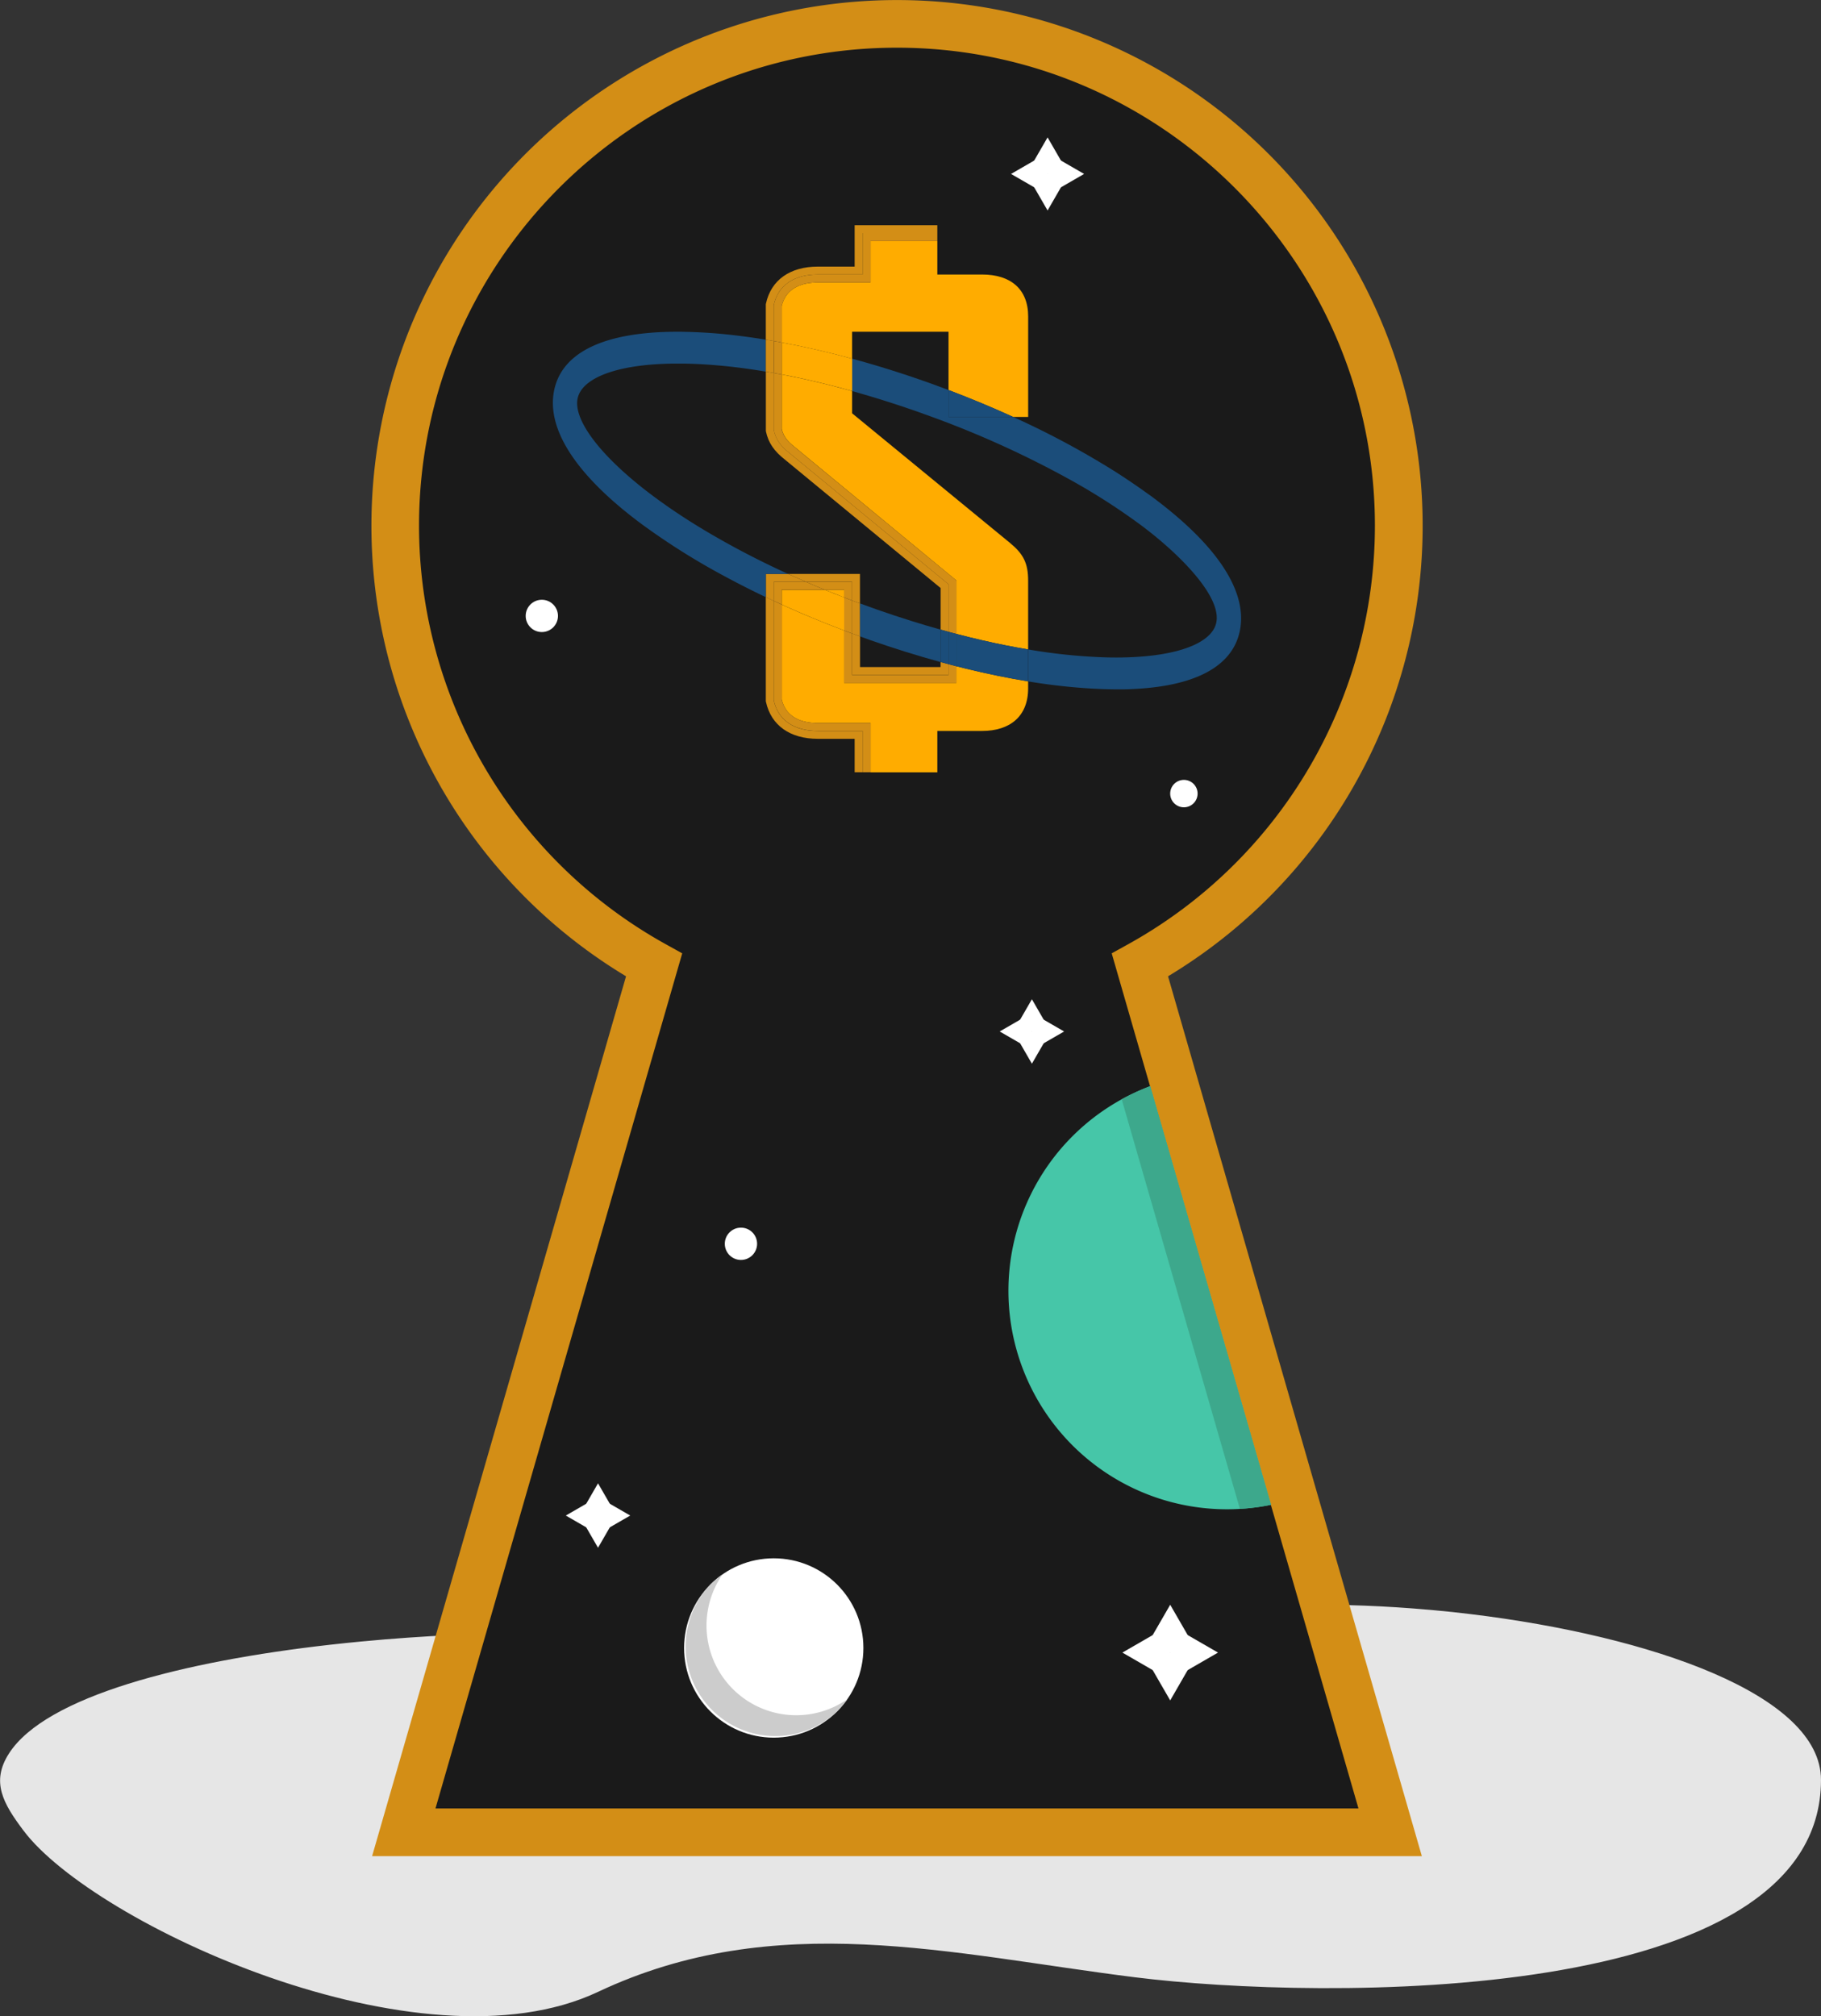 <svg xmlns="http://www.w3.org/2000/svg" viewBox="0 0 1076.18 1191.27"><rect x="0" y="0" width="1076.18" height="1191.27" fill="#333333" stroke="none"/><defs><style>.cls-1{fill:#e6e6e6;}.cls-2{fill:#1a1a1a;}.cls-3{fill:#d38e16;}.cls-4{fill:#46c6a8;}.cls-5{fill:#3da88c;}.cls-6{fill:#fff;}.cls-7{fill:#ccc;}.cls-8{fill:#ffac00;}.cls-9{fill:none;}.cls-10{fill:#1b4d7a;}</style></defs><title>Asset 8</title><g id="Layer_2" data-name="Layer 2"><g id="Layer_1-2" data-name="Layer 1"><path class="cls-1" d="M1076.18,1051.62c0,134-295.85,130.3-405.11,116.66s-212.53-41-317.63,8.57S55.31,1136.53,14,1081.71c-12.24-16.22-19.48-29-8.66-45.76,21.77-33.76,102.66-54.38,190-64.22,6-.67,12.07-1.31,18.14-1.88l.89-.08c70.72-6.67,143.17-6.49,190-.63,109.25,13.64,182.38,2.91,298.55-15.63,39.95-6.39,90.77-6.94,142-2.37l1.7.15q11.37,1,22.72,2.41C975.53,966.6,1076.18,1001.29,1076.18,1051.62Z"/><path class="cls-2" d="M233.55,310.63c0-163.78,132.77-296.54,296.55-296.54S826.64,146.85,826.64,310.63c0,111.69-61.76,208.94-153,259.51l147.9,512.45H238.63l147.9-512.45C295.31,519.57,233.55,422.32,233.55,310.63Z"/><path class="cls-3" d="M219.9,1096.68H840.29l-150-519.86a310.63,310.63,0,1,0-320.31,0Zm582.93-28.18H257.36L403.18,563.26l-9.82-5.44A282.82,282.82,0,0,1,247.64,310.63c0-155.74,126.71-282.45,282.46-282.45S812.55,154.89,812.55,310.63A282.82,282.82,0,0,1,666.83,557.82L657,563.26Z"/><path class="cls-4" d="M751.17,889.09c-.33,0-.64.12-1,.19-.81.17-1.62.31-2.46.45-1.62.31-3.29.57-4.93.79-1.24.16-2.48.31-3.74.45-1.07.12-2.15.24-3.24.31s-2,.17-3.05.21c-2.53.17-5.1.24-7.68.24a129.09,129.09,0,0,1-57.73-244.56q4.46-2.25,9.15-4.15c1.07-.45,2.16-.88,3.26-1.26Z"/><path class="cls-5" d="M751.17,889.09c-.33,0-.64.12-1,.19-.81.17-1.62.31-2.46.45-1.62.29-3.26.55-4.93.79-1.24.16-2.48.31-3.74.45-1.07.12-2.15.22-3.24.31s-2,.17-3.05.21l-69.85-242c1.46-.81,2.93-1.6,4.44-2.34q4.46-2.25,9.15-4.15c1.07-.45,2.16-.88,3.26-1.26Z"/><polygon class="cls-6" points="353.42 876.39 364.41 895.43 342.43 895.43 353.42 876.39"/><polygon class="cls-6" points="353.42 914.47 364.41 895.43 342.43 895.43 353.42 914.47"/><polygon class="cls-6" points="334.38 895.43 353.42 884.44 353.42 906.42 334.38 895.43"/><polygon class="cls-6" points="372.46 895.43 353.42 884.44 353.42 906.42 372.46 895.43"/><polygon class="cls-6" points="609.84 590.39 620.83 609.43 598.85 609.43 609.84 590.39"/><polygon class="cls-6" points="609.84 628.47 620.83 609.43 598.85 609.43 609.84 628.47"/><polygon class="cls-6" points="590.8 609.43 609.84 598.44 609.84 620.42 590.8 609.43"/><polygon class="cls-6" points="628.88 609.43 609.84 598.44 609.84 620.42 628.88 609.43"/><polygon class="cls-6" points="691.57 948.14 707.88 976.4 675.25 976.4 691.57 948.14"/><polygon class="cls-6" points="691.57 1004.66 707.88 976.4 675.25 976.4 691.57 1004.66"/><polygon class="cls-6" points="663.31 976.4 691.57 960.09 691.57 992.71 663.31 976.4"/><polygon class="cls-6" points="719.83 976.4 691.57 960.09 691.57 992.71 719.83 976.4"/><polygon class="cls-6" points="619.1 81.17 631.56 102.77 606.63 102.77 619.1 81.17"/><polygon class="cls-6" points="619.1 124.36 631.56 102.77 606.63 102.77 619.1 124.36"/><polygon class="cls-6" points="597.51 102.77 619.1 90.3 619.1 115.23 597.51 102.77"/><polygon class="cls-6" points="640.69 102.77 619.1 90.3 619.1 115.23 640.69 102.77"/><circle class="cls-6" cx="457.27" cy="973.68" r="52.98"/><path class="cls-7" d="M419.8,936.21a53,53,0,0,0,74.93,74.93,53.79,53.79,0,0,0,6-7.16A53,53,0,0,1,427,930.2,53.25,53.25,0,0,0,419.8,936.21Z"/><circle class="cls-6" cx="437.89" cy="734.87" r="9.54"/><circle class="cls-6" cx="699.66" cy="468.88" r="8.1"/><circle class="cls-6" cx="320.21" cy="363.9" r="9.54"/><path class="cls-8" d="M487.45,348.47H462v8.72q6.87,3.12,13.94,6.14,11.28,4.79,23,9.21V353Q493.07,350.78,487.45,348.47Z"/><path class="cls-3" d="M508.26,356.54l-3.65-1.34-1-.4v19.5l4.69,1.73Z"/><path class="cls-3" d="M457.27,343.78h19.07c-3.58-1.55-7.11-3.11-10.56-4.68h-13.2v13.72l4.69,2.22Z"/><path class="cls-3" d="M487.45,348.47c-2.33-1-4.64-1.91-6.91-2.87-1.42-.6-2.8-1.21-4.2-1.82H457.27V355l4.68,2.15v-8.72Z"/><path class="cls-3" d="M503.57,374.3V354.8q-2.35-.89-4.68-1.79v19.53l.86.33Z"/><path class="cls-9" d="M503.57,196v15.92q11.59,3.15,23.41,6.87,9.36,3,18.8,6.26c2.63.92,5.24,1.87,7.85,2.82q3.47,1.26,6.92,2.57V196Z"/><path class="cls-9" d="M508.26,356.54c3.25,1.2,6.52,2.39,9.86,3.56q10.38,3.64,20.34,6.75,8.88,2.79,17.4,5.16V347.43l-92-75.86c-6.43-5-9.78-10-11.2-16.52l-.11-.49v-35q-11.24-1.87-21.5-3c-2.32-.25-4.59-.47-6.83-.67q-10.5-.91-19.81-1.06c-1.26,0-2.54,0-3.76,0s-2.36,0-3.51,0c-33.4.54-53.39,8.75-55.82,20.65h0c-2.3,11.19,10.1,29.7,35.46,50.42q2.76,2.25,5.72,4.54,7.22,5.56,15.62,11.27,9.36,6.35,20.18,12.76A502.31,502.31,0,0,0,464,338.3l1.76.8h42.48Z"/><path class="cls-9" d="M596.88,320.77c7.84,6.47,10.73,11.86,10.73,22.29v40.65a333.32,333.32,0,0,0,44.93,4.66c6.3.19,12.22.13,17.7-.16,2.33-.13,4.57-.29,6.74-.49,25-2.32,39.79-9.78,41.87-19.92,2.65-13-14.41-32.61-33.15-48.48q-3.13-2.65-6.3-5.15c-1.58-1.24-3.15-2.46-4.72-3.63a380.5,380.5,0,0,0-41.76-26.85,577.93,577.93,0,0,0-87-39.14c-1.27-.46-2.53-.92-3.81-1.37q-11.64-4.08-22.76-7.5-8-2.48-15.74-4.62v13.12Z"/><path class="cls-9" d="M508.26,376v18.08h47.6v-2.94c-13.59-3.72-27.46-8-41.45-12.94C512.35,377.51,510.3,376.77,508.26,376Z"/><path class="cls-8" d="M514.45,166.89H483.34c-8.25,0-18.59,2.43-21.39,13.91v21.56c13.42,2.48,27.35,5.68,41.62,9.56V196h57v34.44c13.13,5,25.9,10.29,38.2,15.9h8.86V187c0-16.18-10.32-24.81-27.25-24.81H553.94V142.44H514.45Z"/><path class="cls-8" d="M462,221.25v32.28c1,4.16,3.15,7.1,7.76,10.69l.1.08L565.23,343v31.54q15.28,4,29.33,6.79c4.46.88,8.8,1.66,13.05,2.37V343.06c0-10.43-2.89-15.82-10.73-22.29l-93.31-76.59V231.06q-19.05-5.3-36.29-8.77Z"/><path class="cls-8" d="M487.45,348.47q5.63,2.29,11.44,4.54v-4.54Z"/><path class="cls-8" d="M565.23,393.64v9.84H498.89V372.54q-11.7-4.43-23-9.21-7.06-3-13.94-6.14v56.08c2.8,11.49,13.14,13.92,21.39,13.92h31.11v29.13h39.49V431.87h26.42c16.52,0,27.25-8.63,27.25-25.17v-4.12c-11.79-1.93-24-4.42-36.58-7.48C569.11,394.63,567.17,394.14,565.23,393.64Z"/><path class="cls-3" d="M555.86,394.11h-47.6V376l-4.69-1.73v24.49h57v-6.37l-4.69-1.25Z"/><path class="cls-3" d="M509.77,431.87H483.34c-13.95,0-23.45-6.18-26.07-18.06V355l-4.69-2.22v61.5l.11.5c3.05,13.81,14.22,21.74,30.65,21.74h21.74v19.76h4.69Z"/><path class="cls-3" d="M452.69,255.05c1.42,6.55,4.77,11.49,11.2,16.52l92,75.86V372l4.69,1.3V345.22l-93.72-77.31c-5.48-4.27-8.34-8.19-9.56-13.85V220.39c-1.58-.29-3.14-.56-4.69-.82v35Z"/><path class="cls-3" d="M457.27,180.27c2.62-11.89,12.12-18.07,26.07-18.07h26.43V137.75h44.17v4.69h0v-9.37H505.08v24.45H483.34c-16.43,0-27.6,7.92-30.65,21.74l-.11.49v21c1.56.25,3.11.49,4.69.77Z"/><path class="cls-3" d="M503.57,354.8l1,.4,3.65,1.34V339.1H465.78c3.45,1.57,7,3.13,10.56,4.68h27.23Z"/><path class="cls-3" d="M560.55,398.79h-57V374.3l-3.82-1.43-.86-.33v30.94h66.34v-9.84c-1.56-.39-3.12-.81-4.68-1.22Z"/><path class="cls-3" d="M469.81,264.3l-.1-.08c-4.61-3.59-6.76-6.53-7.76-10.69V221.25c-1.57-.3-3.14-.59-4.68-.86v33.67c1.22,5.66,4.08,9.58,9.56,13.85l93.72,77.31v28.09c1.57.43,3.12.84,4.68,1.24V343Z"/><path class="cls-3" d="M487.45,348.47h11.44V353q2.33.9,4.68,1.79v-11H476.34c1.4.61,2.78,1.22,4.2,1.82C482.81,346.56,485.12,347.51,487.45,348.47Z"/><path class="cls-3" d="M483.34,427.19c-8.25,0-18.59-2.43-21.39-13.92V357.19L457.27,355v58.77c2.62,11.88,12.12,18.06,26.07,18.06h26.43v24.45h4.68V427.19Z"/><path class="cls-3" d="M509.77,137.75V162.2H483.34c-13.95,0-23.45,6.18-26.07,18.07v21.22c1.54.27,3.12.58,4.68.87V180.8c2.8-11.48,13.14-13.91,21.39-13.91h31.11V142.44h39.49v-4.69Z"/><path class="cls-10" d="M514.41,378.23c14,4.91,27.86,9.22,41.45,12.94V372q-8.54-2.38-17.4-5.16-10-3.12-20.34-6.75c-3.34-1.17-6.61-2.36-9.86-3.56V376C510.3,376.77,512.35,377.51,514.41,378.23Z"/><path class="cls-10" d="M684.62,296.39c-.92-.71-1.86-1.43-2.81-2.14-1.29-1-2.64-1.93-4-2.89Q669,285,659.14,278.7a503.59,503.59,0,0,0-60.39-32.36h-38.2v-15.9q-3.45-1.31-6.92-2.57c-2.61-1-5.22-1.9-7.85-2.82q-9.43-3.31-18.8-6.26-11.82-3.73-23.41-6.87v19.14q7.74,2.16,15.74,4.62,11.13,3.44,22.76,7.5c1.28.45,2.54.91,3.81,1.37a577.93,577.93,0,0,1,87,39.14,380.5,380.5,0,0,1,41.76,26.85c1.57,1.17,3.14,2.39,4.72,3.63q3.17,2.49,6.3,5.15c18.74,15.87,35.8,35.52,33.15,48.48C716.77,377.94,702,385.4,677,387.72c-2.17.2-4.41.36-6.74.49-5.48.29-11.4.35-17.7.16a333.32,333.32,0,0,1-44.93-4.66v18.87c.84.14,1.7.3,2.54.43a351.4,351.4,0,0,0,35.37,3.84c4.49.25,8.89.4,13.14.43h1.19c1.39,0,2.75,0,4.1,0,2.39,0,4.72-.13,7-.25,36.26-1.94,57.53-13.69,61.76-34.33C737.27,350.37,720.65,324,684.62,296.39Z"/><path class="cls-10" d="M465.78,339.1l-1.76-.8a502.31,502.31,0,0,1-45.69-23.83q-10.81-6.39-20.18-12.76-8.4-5.7-15.62-11.27-3-2.29-5.72-4.54c-25.36-20.72-37.76-39.23-35.46-50.42h0c2.43-11.9,22.42-20.11,55.82-20.65q1.72,0,3.51,0c1.22,0,2.5,0,3.76,0q9.31.15,19.81,1.06c2.24.2,4.51.42,6.83.67q10.25,1.11,21.5,3V200.72c-1.54-.25-3.09-.52-4.61-.76-11.62-1.76-22.75-3-33.27-3.53-2.59-.14-5.16-.25-7.68-.31-1.84-.05-3.68-.11-5.48-.11h-1.2c-43,0-68.21,12-72.85,34.62h0c-4.54,22.16,11.85,48.32,47.45,75.79,1.13.87,2.28,1.75,3.45,2.62.84.63,1.72,1.25,2.57,1.88a410.23,410.23,0,0,0,46.93,29.37q11.91,6.44,24.69,12.54V339.1Z"/><path class="cls-10" d="M560.55,246.34h38.2c-12.3-5.61-25.07-10.94-38.2-15.9Z"/><path class="cls-8" d="M462,221.25l5.33,1q17.21,3.5,36.29,8.77V211.92c-14.27-3.88-28.2-7.08-41.62-9.56Z"/><path class="cls-10" d="M594.56,381.34q-14-2.79-29.33-6.79v19.09c1.94.5,3.88,1,5.8,1.46,12.56,3.06,24.79,5.55,36.58,7.48V383.71C603.36,383,599,382.22,594.56,381.34Z"/><path class="cls-10" d="M555.86,391.17l4.69,1.25V373.31l-4.69-1.3Z"/><path class="cls-3" d="M457.27,220.39v-18.9c-1.58-.28-3.13-.52-4.69-.77v18.85C454.13,219.83,455.69,220.1,457.27,220.39Z"/><path class="cls-3" d="M462,202.36c-1.56-.29-3.14-.6-4.68-.87v18.9c1.54.27,3.11.56,4.68.86Z"/><path class="cls-10" d="M560.55,392.42c1.56.41,3.12.83,4.68,1.22V374.55c-1.56-.4-3.11-.81-4.68-1.24Z"/></g></g></svg>